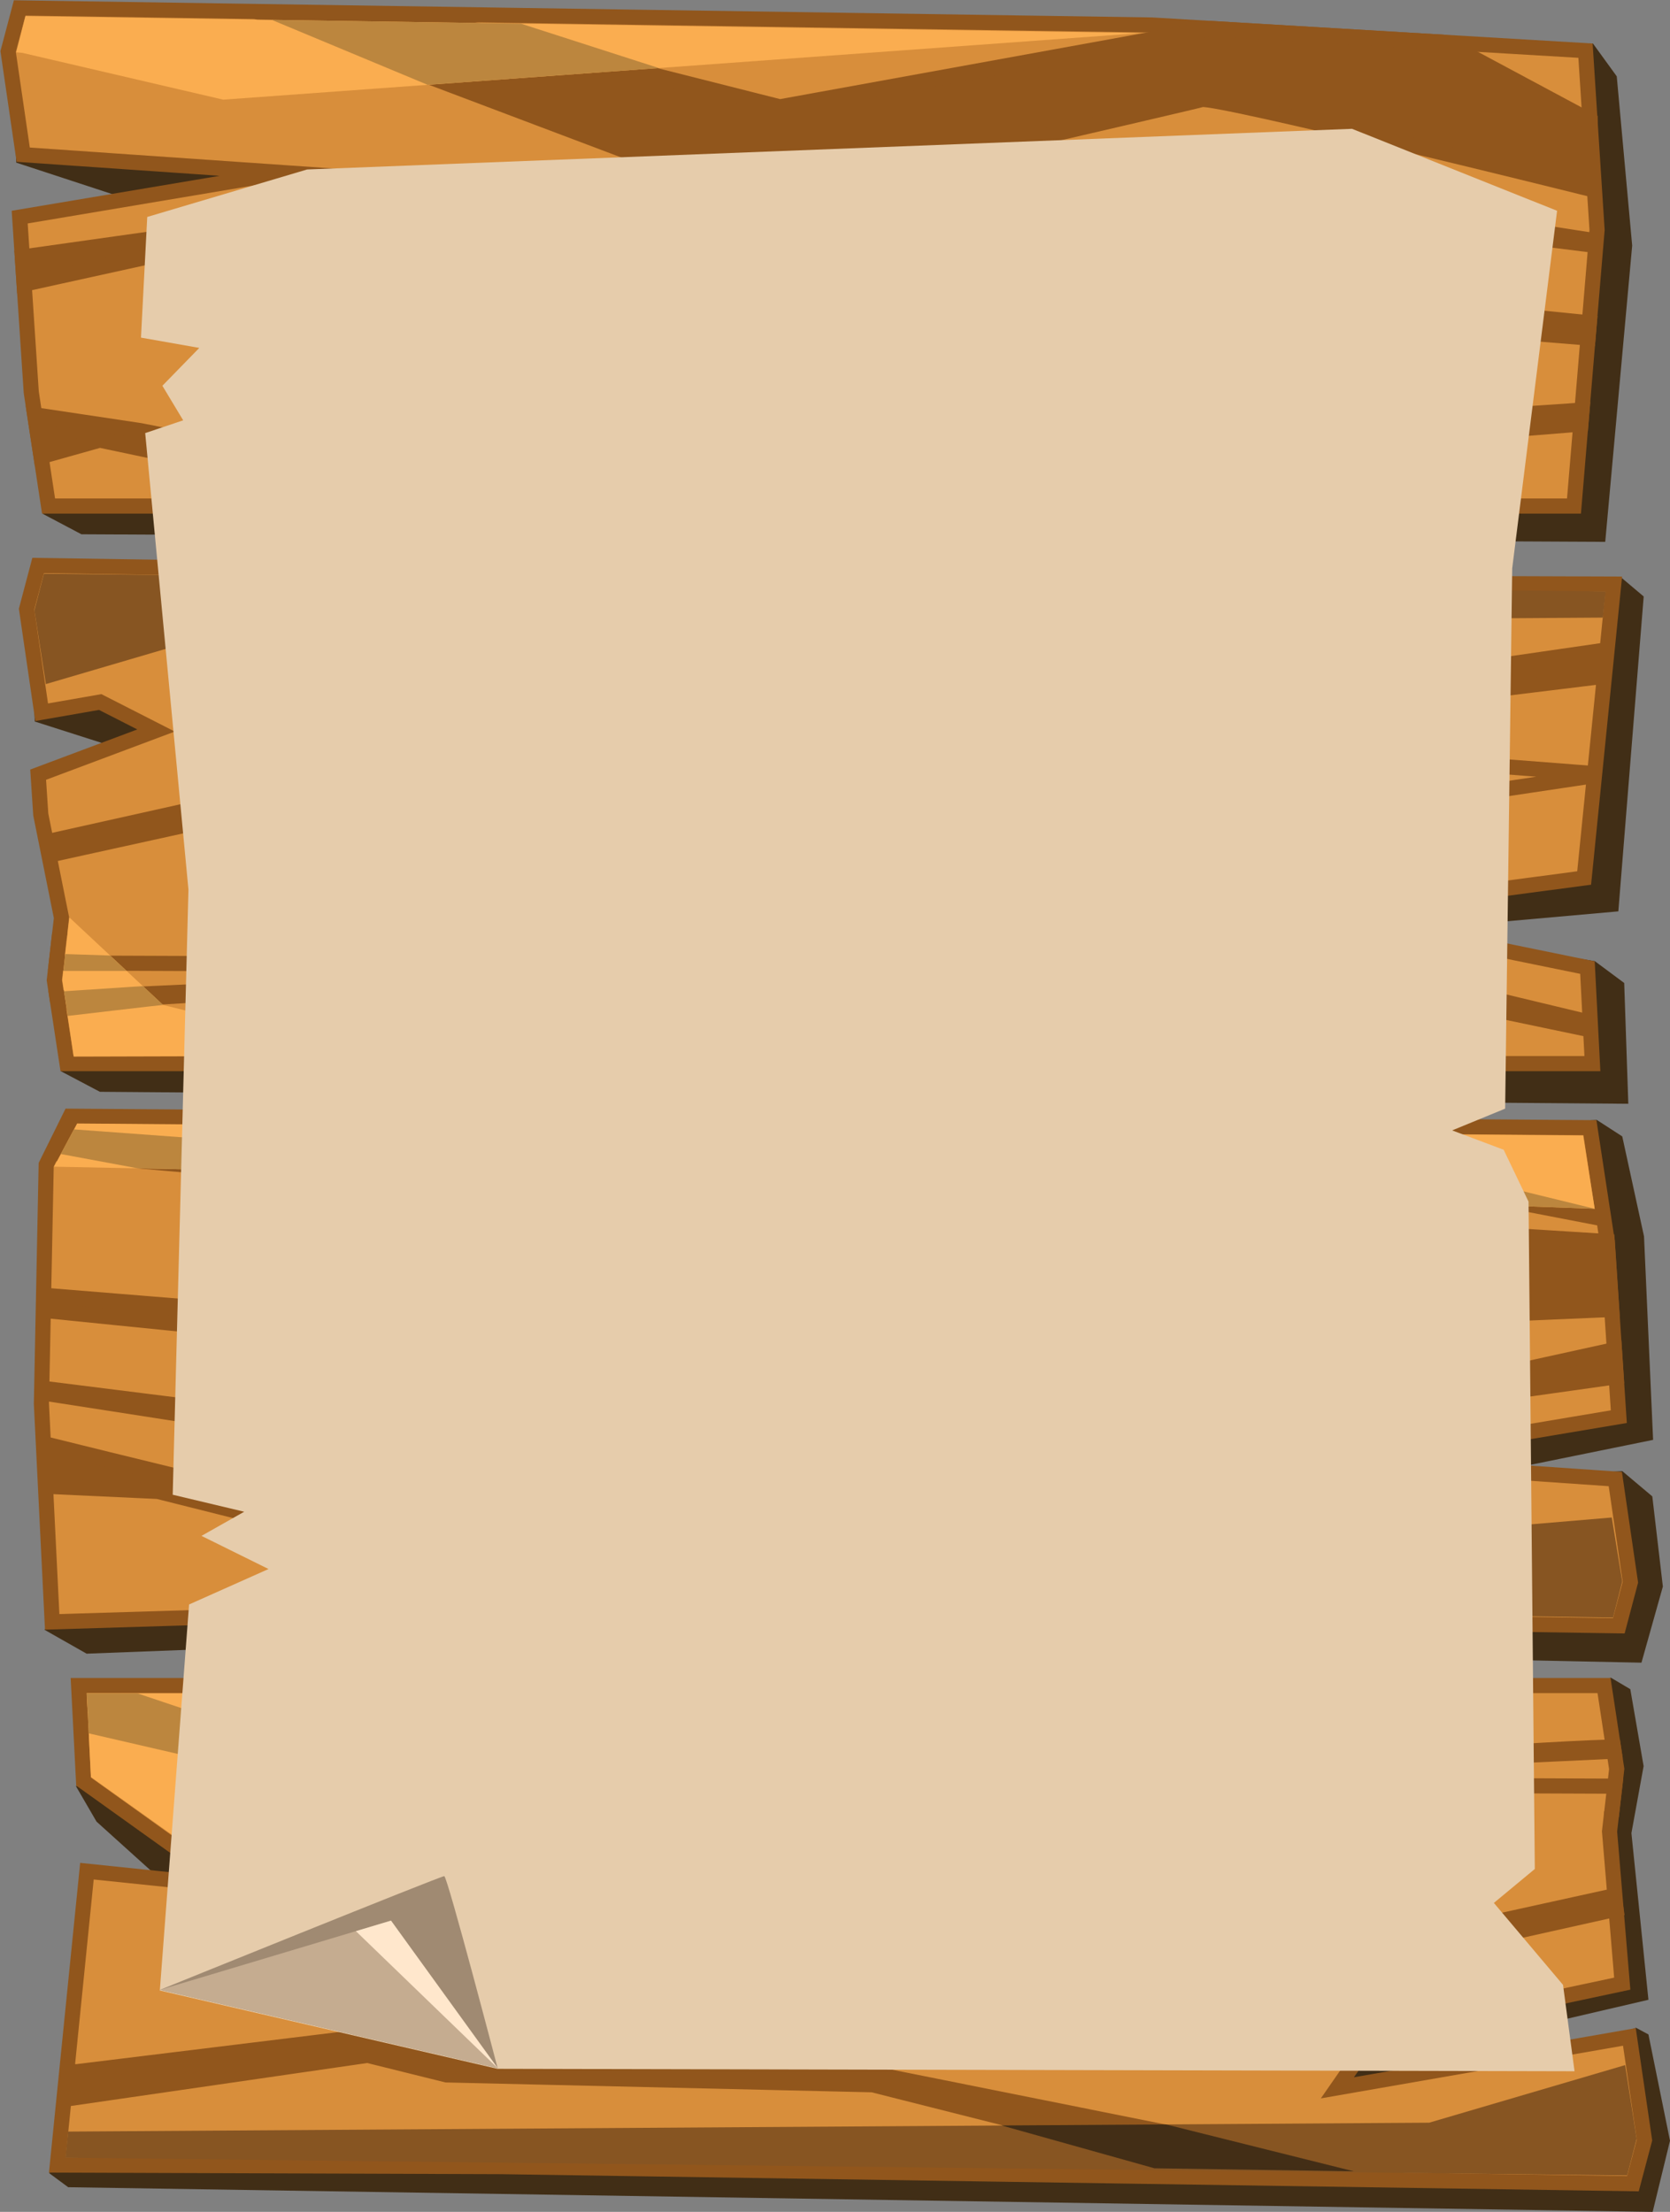 <svg width="296" height="392" viewBox="0 0 296 392" fill="none" xmlns="http://www.w3.org/2000/svg">
<rect x="0" y="0" width="296" height="392" fill="#808080" stroke="none"/>
<g clip-path="url(#clip0_409_2172)">
<path d="M17.11 322.839L36.559 340.383L60.621 325.421L13.43 316.506L17.11 322.839Z" fill="#412E16"/>
<path d="M7.467 91.006L14.433 94.687L284.52 96.031L289.296 43.523L286.562 13.529L282.337 7.704L7.467 91.006Z" fill="#412E16"/>
<path d="M30.59 37.907L2.882 28.825L2.416 15.804L69.961 27.934L30.59 37.907Z" fill="#412E16"/>
<path d="M3.49 1.406L204.217 4.433L281.023 8.977L283.072 40.753L282.57 46.752L278.981 89.684H8.605L6.146 73.51L5.539 69.509L3.956 45.548L3.49 38.478L50.342 30.6L4.112 27.412L1.441 9.137L3.49 1.406Z" fill="#D88E3B" stroke="#91561C" stroke-width="2.683" stroke-miterlimit="10"/>
<path d="M281.631 33.453C281.631 33.453 215.379 16.974 212.991 17.648C210.603 18.324 134.814 35.805 134.814 35.805L47.086 2.665L74.482 2.832L138.233 18.936L214.672 5.052L255.951 7.495L281.828 21.358L281.638 33.453H281.631Z" fill="#91561C" stroke="#91561C" stroke-width="2.683" stroke-miterlimit="10"/>
<path d="M201.56 49.146L281.701 57.219L281.475 59.898L201.447 53.405L56.99 60.218L60.36 72.62C60.36 72.62 198.148 77.623 199.285 77.846C200.423 78.069 280.408 72.682 280.408 72.682L280.203 75.153L198.607 81.66L59.039 74.596L54.998 58.569L201.56 49.153V49.146Z" fill="#91561C" stroke="#91561C" stroke-width="2.683" stroke-miterlimit="10"/>
<path d="M228.286 36.661L179.165 39.57L187.805 36.661L229.988 34.476L282.754 42.667L282.62 43.481L228.286 36.661Z" fill="#91561C" stroke="#91561C" stroke-width="2.683" stroke-miterlimit="10"/>
<path d="M24.853 76.315L91.02 89.475H72.129L17.683 77.999L7.276 80.922L6.146 73.51L24.853 76.315Z" fill="#91561C" stroke="#91561C" stroke-width="2.683" stroke-miterlimit="10"/>
<path d="M237.985 65.396L199.066 62.974L166.633 65.396C166.633 65.396 198.72 69.196 200.091 69.022C201.461 68.848 237.985 65.396 237.985 65.396Z" fill="#91561C" stroke="#91561C" stroke-width="2.683" stroke-miterlimit="10"/>
<path d="M65.644 36.856H100.925L108.202 40.67L65.644 36.856L4.274 50.357L3.956 45.548L65.644 36.856Z" fill="#91561C"/>
<path d="M65.644 36.856H100.925L108.202 40.67L65.644 36.856ZM65.644 36.856L4.274 50.357L3.956 45.548L65.644 36.856Z" stroke="#91561C" stroke-width="2.683" stroke-miterlimit="10"/>
<path d="M3.956 9.367L39.562 17.663L202.21 5.86L4.514 2.86L2.882 9.27L3.956 9.367Z" fill="#FAAD50"/>
<path d="M75.789 15.032L48.166 3.521L92.341 4.197L116.771 12.06L75.789 15.032Z" fill="#BC863E"/>
<path d="M256.12 262.683L293.005 255.181L291.394 219.112L287.537 201.4L283.022 198.478L82.713 210.907L7.884 288.836L15.351 293.074L84.535 290.423L290.942 294.668L294.736 281.174L292.863 265.196L287.537 260.714L256.12 262.683Z" fill="#412E16"/>
<path d="M286.929 288.133L86.202 285.106L9.248 287.437L7.34 248.786L8.188 206.425L12.448 197.823L281.807 199.855L284.273 216.029L284.88 220.037L286.463 243.998L286.929 251.068L240.077 258.939L286.307 262.127L288.978 280.402L286.929 288.133Z" fill="#D88E3B" stroke="#91561C" stroke-width="2.683" stroke-miterlimit="10"/>
<path d="M8.788 256.093C8.788 256.093 75.04 272.572 77.428 271.897C79.816 271.222 155.605 253.741 155.605 253.741L243.34 286.881L234.347 287.347L153.627 265.217L76.248 276.428L27.997 264.319L8.668 263.428L8.781 256.093H8.788Z" fill="#91561C" stroke="#91561C" stroke-width="2.683" stroke-miterlimit="10"/>
<path d="M88.859 240.4L8.718 232.327L8.944 229.648L88.972 236.141L233.429 229.328L230.059 216.926C230.059 216.926 92.271 211.923 91.133 211.7C89.996 211.477 9.777 204.435 9.777 204.435L12.165 200.064L91.812 207.886L284.873 220.03L285.665 232.07L88.852 240.393L88.859 240.4Z" fill="#91561C" stroke="#91561C" stroke-width="2.683" stroke-miterlimit="10"/>
<path d="M62.133 252.878L111.246 249.969L102.613 252.878L60.424 255.07L7.665 246.879L7.799 246.065L62.133 252.878Z" fill="#91561C" stroke="#91561C" stroke-width="2.683" stroke-miterlimit="10"/>
<path d="M197.166 199.222L218.282 200.064L284.273 216.029L197.166 199.222Z" fill="#91561C" stroke="#91561C" stroke-width="2.683" stroke-miterlimit="10"/>
<path d="M52.434 224.143L91.353 226.565L123.786 224.143C123.786 224.143 91.699 220.343 90.328 220.517C88.958 220.691 52.434 224.143 52.434 224.143Z" fill="#91561C" stroke="#91561C" stroke-width="2.683" stroke-miterlimit="10"/>
<path d="M224.768 252.683H189.494L182.21 248.876L224.768 252.683L286.145 239.189L286.463 243.998L224.768 252.683Z" fill="#91561C"/>
<path d="M224.768 252.683H189.494L182.21 248.876L224.768 252.683ZM224.768 252.683L286.145 239.189L286.463 243.998L224.768 252.683Z" stroke="#91561C" stroke-width="2.683" stroke-miterlimit="10"/>
<path d="M285.679 268.94L250.857 271.884L88.209 283.68L285.905 286.679L287.537 280.277L285.679 268.94Z" fill="#875522"/>
<path d="M214.63 274.514L242.252 286.018L217.484 285.642L189.077 276.365L214.63 274.514Z" fill="#432E16"/>
<path d="M10.738 189.82L17.704 193.495L288.61 195.617L287.883 174.211L282.676 170.341L249.042 164.878L286.844 161.517L291.337 105.711L287.247 102.259L10.738 189.82Z" fill="#412E16"/>
<path d="M33.861 136.721L6.16 127.869L5.687 114.619L73.232 126.742L33.861 136.721Z" fill="#412E16"/>
<path d="M6.761 100.22L207.488 103.247L286.025 103.519L280.783 155.602L234.015 161.809L281.369 171.483L282.245 188.498H11.876L9.629 173.716L9.954 170.87L10.117 169.471L10.901 162.651L7.227 144.362L6.761 137.292L27.658 129.463L17.761 124.417L7.383 126.227L4.712 107.952L6.761 100.22Z" fill="#D88E3B" stroke="#91561C" stroke-width="2.683" stroke-miterlimit="10"/>
<path d="M283.333 119.97L229.557 126.554C227.17 127.229 142.225 119.887 142.225 119.887L50.364 101.479L77.76 101.647L141.511 117.75L217.046 119.497L231.041 122.97L284.11 115.273L283.34 119.977L283.333 119.97Z" fill="#91561C" stroke="#91561C" stroke-width="2.683" stroke-miterlimit="10"/>
<path d="M10.215 177.579C23.066 177.76 210.151 164.064 211.246 164.28C212.341 164.496 281.397 181.073 281.397 181.073V182.416L210.335 167.53L10.109 176.876L10.215 177.586V177.579Z" fill="#91561C" stroke="#91561C" stroke-width="2.683" stroke-miterlimit="10"/>
<path d="M230.059 145.33L177.746 140.458L191.069 135.475L233.259 133.29L280.55 136.944L280.408 137.793L230.059 145.33Z" stroke="#91561C" stroke-width="2.683" stroke-miterlimit="10"/>
<path d="M68.915 135.67H104.196L113.422 139.31L69.643 138.148L8.951 151.496L8.4 149.164L68.915 135.67Z" fill="#91561C" stroke="#91561C" stroke-width="2.683" stroke-miterlimit="10"/>
<path d="M6.097 108.168L8.131 121.237L42.882 111.028L284.103 109.455L284.591 104.82L7.785 101.675L6.097 108.168Z" fill="#875522"/>
<path d="M89.523 110.721L56.234 102.412L91.571 102.948L118.643 110.534L89.523 110.721Z" fill="#432E16"/>
<path d="M129.155 170.647L121.405 171.1L9.982 170.668L10.59 165.331L10.498 166.173" fill="#D88E3B"/>
<path d="M129.155 170.647L121.405 171.1L9.982 170.668L10.59 165.331L10.498 166.173" stroke="#91561C" stroke-width="2.683" stroke-miterlimit="10"/>
<path d="M230.744 140.792L215.124 139.31L231.338 137.347L241.15 138.524L230.744 140.792Z" fill="#91561C" stroke="#91561C" stroke-width="2.683" stroke-miterlimit="10"/>
<path d="M9.573 206.766L13.67 199.111L280.606 201.247L282.655 214.226L161.97 209.863L142.281 209.466L9.573 206.766Z" fill="#FAAD50"/>
<path d="M11.049 173.682L13.07 187.259L65.284 187.12L28.894 178.101L12.292 162.589L11.049 173.682Z" fill="#FAAD50"/>
<path d="M28.894 178.101C28.555 178.101 12.003 180.05 12.003 180.05L11.353 175.679L25.334 174.76L28.901 178.094L28.894 178.101Z" fill="#BC863E"/>
<path d="M22.437 172.074H11.226L11.565 169.082L19.52 169.346L22.437 172.074Z" fill="#BC863E"/>
<path d="M8.675 385.11L12.088 387.63L292.927 392L296 379.39L292.178 360.558L289.981 359.375L243.764 375.18L250.56 364.107L292.178 354.413L289.161 324.878L291.323 312.999L288.964 299.366L285.53 297.333L8.675 385.11Z" fill="#412E16"/>
<path d="M289.43 387.003L88.696 383.976L10.159 383.704L15.408 331.621L40.671 334.245L14.815 315.74L13.938 298.725H284.308L286.555 313.507L286.23 316.353L286.067 317.752L285.283 324.572L287.537 351.553L243.333 360.962L237.046 370.016L288.801 360.996L291.479 379.271L289.43 387.003Z" fill="#D88E3B" stroke="#91561C" stroke-width="2.683" stroke-miterlimit="10"/>
<path d="M12.858 367.253L66.633 360.67C69.021 359.995 153.966 367.337 153.966 367.337L245.827 385.744L218.431 385.577L154.68 369.473L79.145 367.726L65.15 364.254L12.081 371.95L12.851 367.246L12.858 367.253Z" fill="#91561C" stroke="#91561C" stroke-width="2.683" stroke-miterlimit="10"/>
<path d="M285.968 309.644C273.118 309.463 86.033 323.159 84.938 322.943C83.843 322.728 14.786 306.151 14.786 306.151V304.808L85.849 319.693L286.081 310.354L285.975 309.644H285.968Z" fill="#91561C" stroke="#91561C" stroke-width="2.683" stroke-miterlimit="10"/>
<path d="M131.55 329.708L183.871 334.579L170.54 339.562L128.35 341.747L84.648 343.64L81.236 339.52L131.55 329.708Z" stroke="#91561C" stroke-width="2.683" stroke-miterlimit="10"/>
<path d="M227.268 351.553H164.648L182.761 347.913L226.541 349.075L286.074 335.985L286.435 338.358L227.268 351.553Z" fill="#91561C" stroke="#91561C" stroke-width="2.683" stroke-miterlimit="10"/>
<path d="M290.087 379.056L288.052 365.986L253.309 376.196L12.088 377.768L11.6 382.403L288.406 385.549L290.087 379.056Z" fill="#875522"/>
<path d="M206.668 376.502L239.949 384.811L204.619 384.275L177.541 376.69L206.668 376.502Z" fill="#432E16"/>
<path d="M167.028 316.576L174.778 316.124L286.208 316.555L285.594 321.893L285.693 321.051" fill="#D88E3B"/>
<path d="M167.028 316.576L174.778 316.124L286.208 316.555L285.594 321.893L285.693 321.051" stroke="#91561C" stroke-width="2.683" stroke-miterlimit="10"/>
<path d="M130.872 334.245L146.485 335.728L118.869 338.358L106.471 338.428L130.872 334.245Z" fill="#91561C" stroke="#91561C" stroke-width="2.683" stroke-miterlimit="10"/>
<path d="M24.493 207.072L10.774 204.525L13.112 200.155L139.427 209.403L24.493 207.072Z" fill="#BC863E"/>
<path d="M264.457 213.565L198.565 200.593L227.812 200.823L282.655 214.226L264.457 213.565Z" fill="#BC863E"/>
<path d="M35.832 328.97L203.983 300.117L15.38 300.096L16.114 314.926L35.832 328.97Z" fill="#FAAD50"/>
<path d="M75.754 322.122L65.708 318.74L15.733 307.195L15.38 300.096L24.345 300.103L76.192 317.508L102.635 317.536L75.754 322.122Z" fill="#BC863E"/>
<path d="M279.08 367.079L88.166 366.647L28.329 352.771L33.514 284.354L47.594 278.07L35.712 272.197L43.285 267.917L30.611 264.903L33.401 157.661L25.736 76.753L32.469 74.492L28.781 68.367L35.323 61.659L24.988 59.835L26.097 38.45L54.433 30.036L239.644 22.829L275.986 37.356L268.031 100.735L266.781 196.48L257.385 200.335L266.519 203.766L270.928 212.966L272.037 331.232L264.782 337.245L277.039 351.769L279.08 367.079Z" fill="#E6CCAB"/>
<path d="M28.372 352.646C28.372 352.646 78.177 332.457 78.742 332.499C79.307 332.54 88.202 366.522 88.202 366.522L28.372 352.646Z" fill="#A08A72"/>
<path d="M28.372 352.645L69.304 340.383L88.209 366.522L28.372 352.645Z" fill="#C5AC90"/>
<path d="M69.304 340.383L88.209 366.522L63.08 342.248L69.304 340.383Z" fill="#FFE7CC"/>
</g>
<defs>
<clipPath id="clip0_409_2172">
<rect width="296" height="392" fill="white"/>
</clipPath>
</defs>
</svg>
